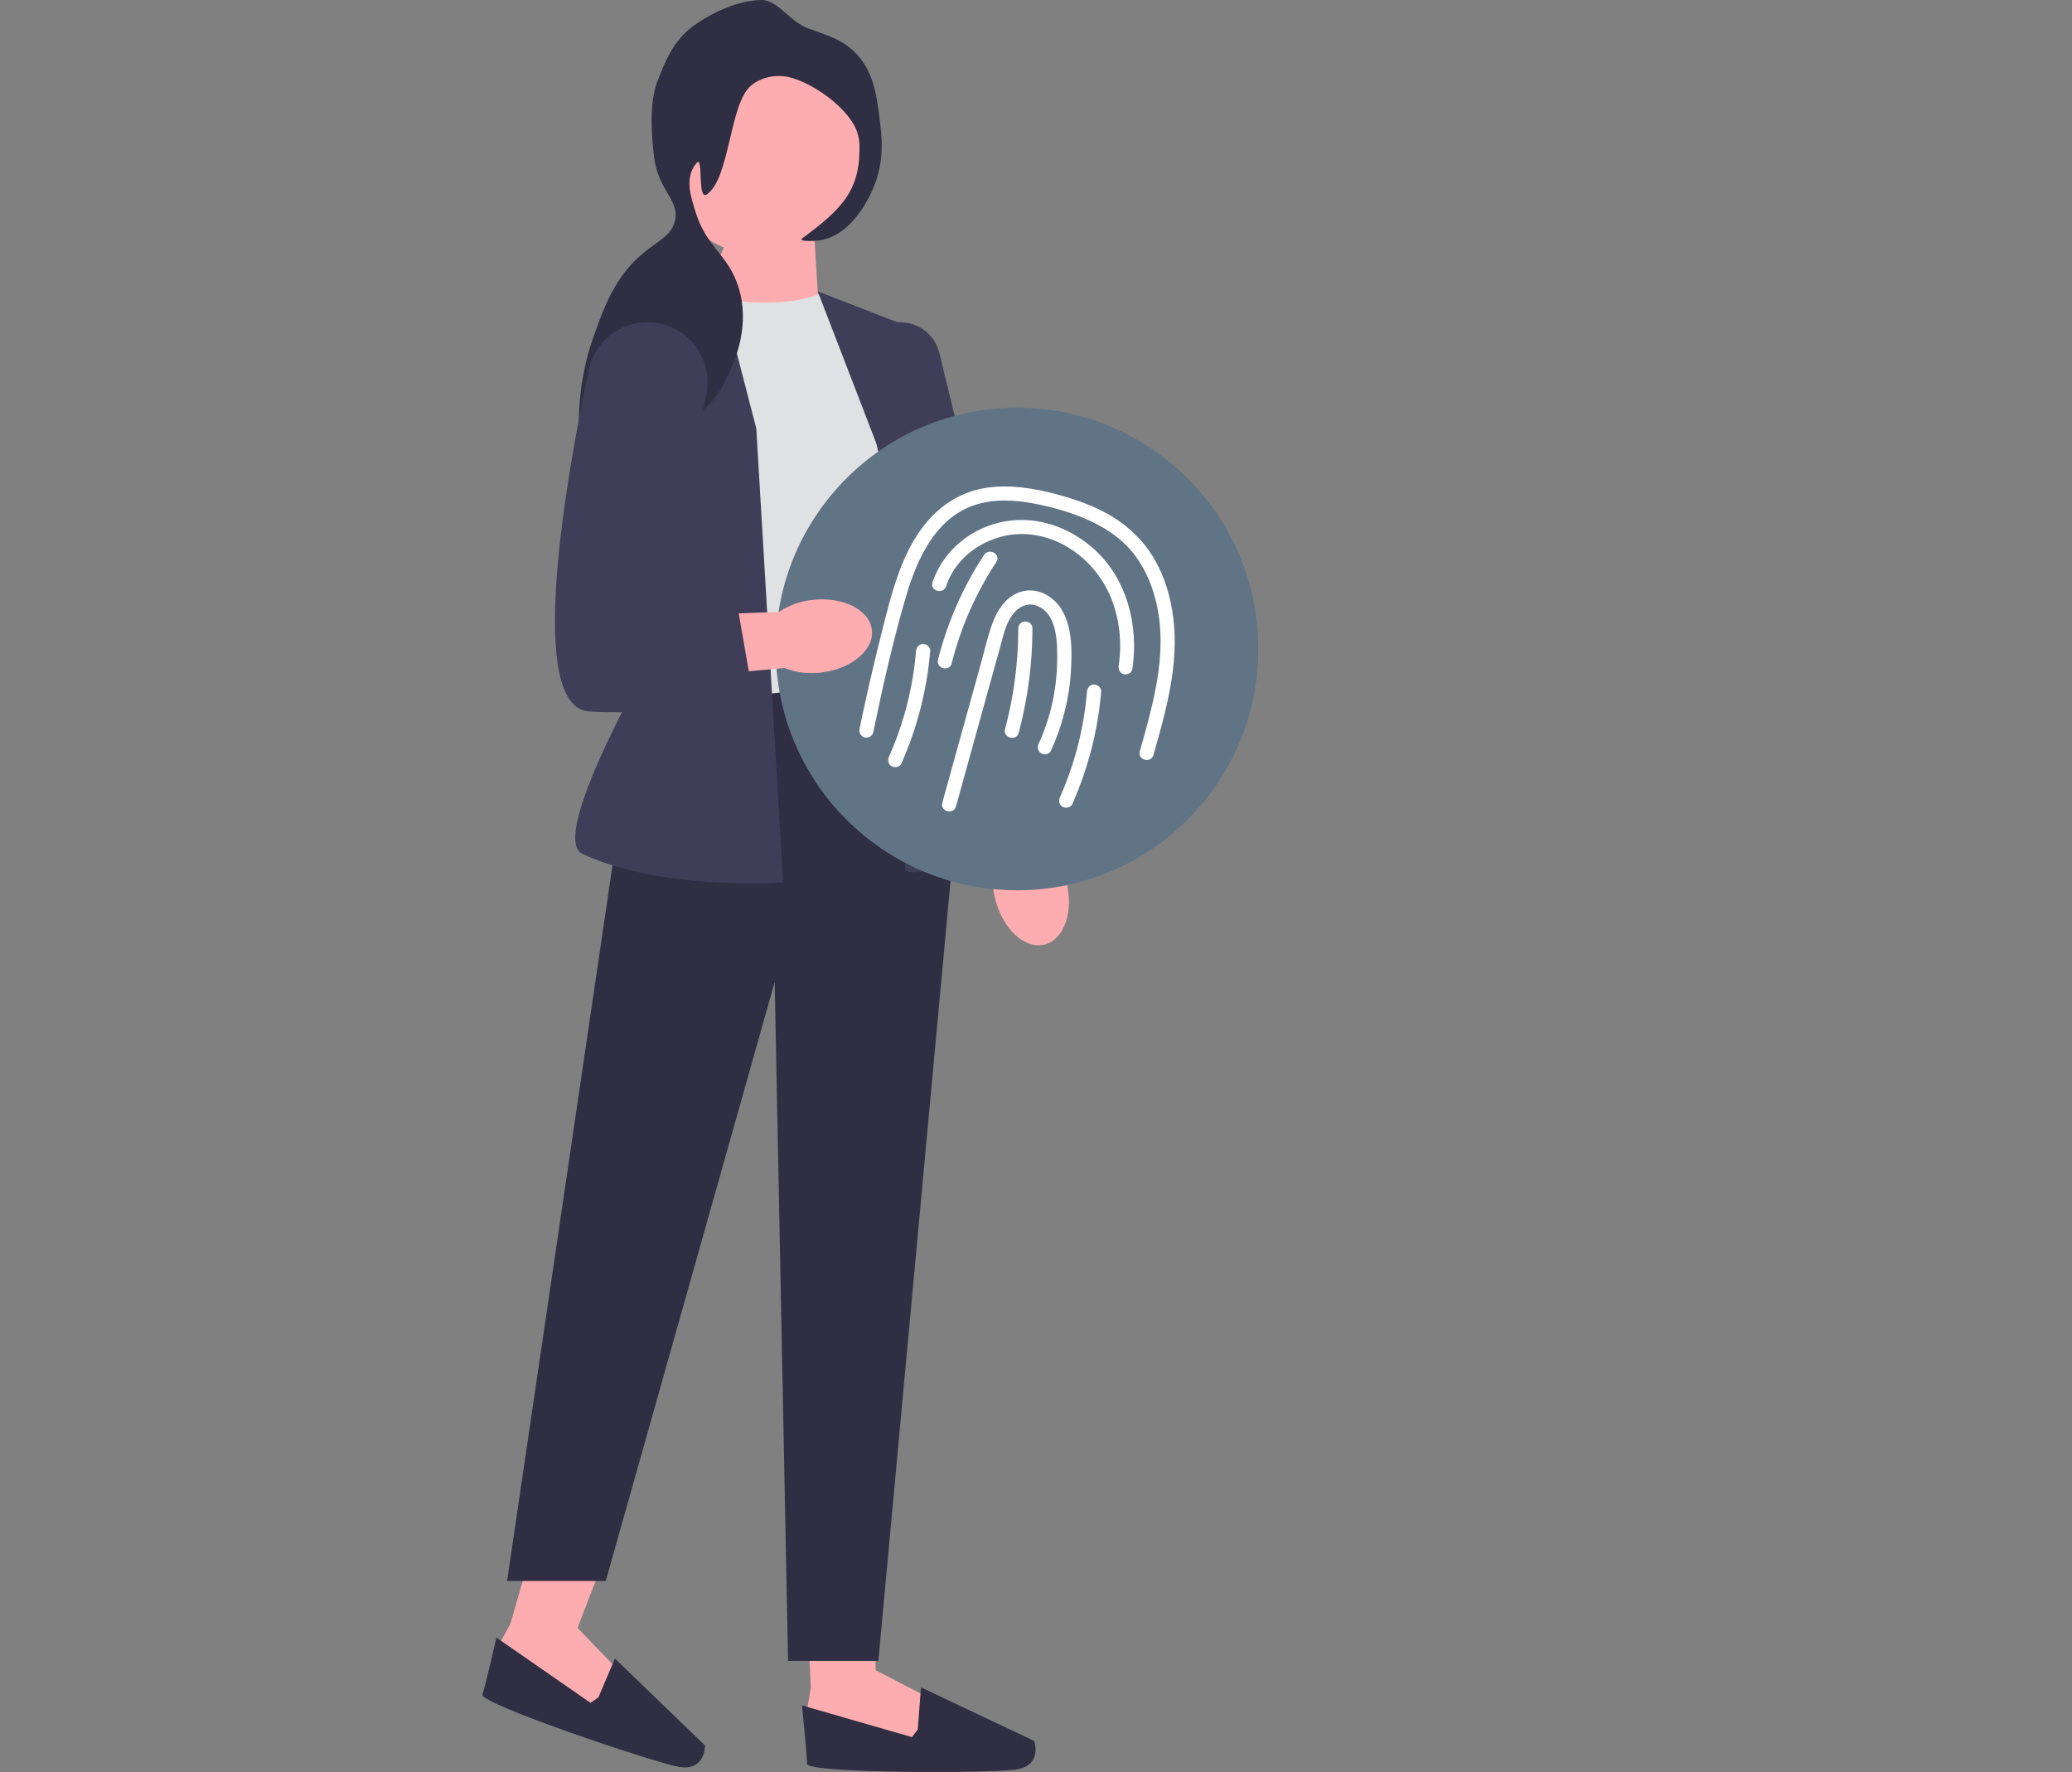 <svg width="732" height="626" viewBox="0 0 732 626" fill="none" xmlns="http://www.w3.org/2000/svg">
<rect x="0" y="0" width="732" height="626" fill="#808080" stroke="none"/>
<g clip-path="url(#clip0_0_32)">
<path d="M376.763 311.697C379.384 322.197 375.878 332.05 368.935 333.704C361.991 335.357 354.24 328.186 351.62 317.681C350.514 313.499 350.464 309.116 351.475 304.897L340.956 260.267L362.821 255.807L370.869 300.278C373.755 303.57 375.776 307.485 376.763 311.697Z" fill="#FDADB0"/>
<path d="M285.095 566.897L286.442 596.149L285.093 604.244L289.814 613.687L326.913 617.734L328.937 600.196L309.376 590.078L308.807 573.55L285.095 566.897Z" fill="#FDADB0"/>
<path d="M324.215 610.989L322.192 613.687L283.34 602.491C283.34 602.491 285.093 619.758 285.093 623.13C285.093 626.503 349.173 626.503 358.815 625.154C368.458 623.805 365.361 615.036 365.361 615.036L325.374 596.107L324.215 610.989Z" fill="#2F2E43"/>
<path d="M188.439 545.365L180.354 573.509L176.486 580.746L177.937 591.204L211.79 606.911L219.319 590.943L204.025 575.097L213.619 550.219L188.439 545.365Z" fill="#FDADB0"/>
<path d="M211.392 599.657L208.611 601.566L175.386 578.525C175.386 578.525 171.521 595.445 170.441 598.64C169.362 601.835 230.072 622.342 239.639 624.15C249.206 625.958 249.079 616.659 249.079 616.659L217.252 585.929L211.392 599.657Z" fill="#2F2E43"/>
<path d="M287.71 83.967L289.127 106.973L246.169 109.152L259.471 78.842L287.71 83.967Z" fill="#FDADB0"/>
<path d="M290.223 103.531C278.708 108.667 260.291 107.262 239.42 103.531L236.158 248.128C236.158 248.128 301.446 261.254 323.894 237.035L312.079 118.89L290.223 103.531Z" fill="#E0E1E2"/>
<path d="M316.805 240.579L224.635 249.689L179.15 558.536H214.002L273.682 346.909L278.408 586.743H310.307L337.48 293.153L316.805 240.579Z" fill="#2F2E43"/>
<path d="M252.524 94.671L221.556 112.997C209.824 119.939 204.295 133.953 208.125 147.036L232.059 228.782C232.059 228.782 193.085 295.74 205.749 301.647C234.208 314.921 276.676 311.689 276.676 311.689L267.184 151.38L252.524 94.671Z" fill="#3F3D58"/>
<path d="M288.877 102.924L323.894 116.527L332.164 217.541L355.324 298.917C316.096 313.236 319.759 306.563 319.759 306.563L313.261 166.148L288.877 102.924Z" fill="#3F3D58"/>
<path d="M340.031 297.196L339.911 296.643L304.117 131.092C303.117 126.467 304.396 121.83 307.625 118.37C310.855 114.91 315.394 113.317 320.078 113.998C325.856 114.838 330.481 119.046 331.861 124.719L371.177 286.325L340.031 297.196Z" fill="#3F3D58"/>
<path d="M269.07 90.079C288.318 90.079 303.922 74.475 303.922 55.227C303.922 35.978 288.318 20.375 269.07 20.375C249.822 20.375 234.218 35.978 234.218 55.227C234.218 74.475 249.822 90.079 269.07 90.079Z" fill="#FDADB0"/>
<path d="M285.651 10.073C293.328 12.771 297.721 14.315 301.744 18.192C308.541 24.74 309.663 33.49 310.705 41.62C311.52 47.981 312.575 56.205 308.85 65.6C307.579 68.807 301.413 83.093 289.612 84.898C287.294 85.252 281.852 85.346 283.421 84.188C297.936 73.471 304.131 67.002 303.623 50.486C303.308 40.224 287.627 29.144 278.316 27.152C274.393 26.313 269.171 27.08 265.427 30.154C257.601 36.578 257.935 63.145 249.683 68.698C246.29 70.982 248.551 54.905 246.16 57.512C241.442 62.657 244.468 70.535 245.316 73.535C249.337 87.766 256.92 89.158 260.848 101.311C265.089 114.431 259.751 126.784 258.485 129.713C256.284 134.808 252.505 143.553 243.872 147.749C232.914 153.074 224.276 146.14 219.182 152.085C216.334 155.408 217.874 158.928 212.73 169.265C211.051 172.639 210.212 174.327 209.469 174.267C205.951 173.984 200.257 145.829 209.467 119.609C213.332 108.605 217.119 97.825 227.27 89.394C232.636 84.938 237.137 83.334 238.418 78.129C240.249 70.693 232.649 67.52 231.125 55.788C230.083 47.764 229.352 36.289 232.185 28.933C234.86 21.988 237.183 15.958 243.261 10.492C244.721 9.178 256.506 0.253 269.002 0.001C274.755 -0.114 278.981 7.729 285.651 10.073Z" fill="#2F2E43"/>
<path d="M359.294 314.523C406.373 314.523 444.537 276.358 444.537 229.28C444.537 182.201 406.373 144.037 359.294 144.037C312.216 144.037 274.052 182.201 274.052 229.28C274.052 276.358 312.216 314.523 359.294 314.523Z" fill="#607486"/>
<path d="M337.725 284.894C342.9 266.227 348.074 247.561 353.249 228.895C354.351 224.921 355.203 220.507 357.725 217.135C359.674 214.527 362.741 212.821 365.986 213.894C373.723 216.45 373.598 227.615 373.461 234.128C373.253 243.961 371.034 253.772 366.948 262.722C366.387 263.949 366.597 265.413 367.845 266.142C368.919 266.771 370.702 266.48 371.265 265.246C375.356 256.284 377.788 246.691 378.354 236.848C378.842 228.355 378.878 217.154 371.517 211.366C367.919 208.537 363.327 207.696 359.109 209.652C354.94 211.584 352.395 215.585 350.794 219.728C349.014 224.334 347.954 229.274 346.637 234.027L342.391 249.343C339.228 260.75 336.066 272.157 332.904 283.565C332.043 286.67 336.865 287.995 337.725 284.894Z" fill="white"/>
<path d="M359.896 258.897C363.098 246.878 364.734 234.45 364.747 222.012C364.751 218.794 359.751 218.789 359.747 222.012C359.734 234.028 358.168 245.956 355.074 257.568C354.245 260.68 359.067 262.008 359.896 258.897Z" fill="white"/>
<path d="M308.494 258.753C311.845 242.596 315.472 226.387 320.123 210.548C323.894 197.705 330.397 183.151 344.121 178.494C350.937 176.181 358.324 176.554 365.301 177.896C372.218 179.226 379.225 181.207 385.601 184.236C391.637 187.104 397.22 191.056 401.194 196.501C405.116 201.875 407.558 208.112 408.875 214.608C411.93 229.681 408.333 245.079 404.305 259.607C403.769 261.54 403.22 263.47 402.672 265.4C401.79 268.501 406.613 269.824 407.493 266.73C411.946 251.067 416.57 234.705 414.496 218.266C413.599 211.157 411.605 204.173 408.051 197.916C404.409 191.505 399.155 186.264 392.856 182.454C386.503 178.612 379.352 176.167 372.191 174.331C364.584 172.382 356.669 171.181 348.835 172.271C341.447 173.298 334.792 176.801 329.561 182.089C324.202 187.507 320.578 194.276 317.903 201.351C314.954 209.154 313.028 217.35 310.999 225.428C308.855 233.966 306.855 242.54 304.999 251.145C304.548 253.236 304.107 255.329 303.672 257.423C303.398 258.744 304.058 260.125 305.418 260.499C306.657 260.839 308.218 260.081 308.494 258.753Z" fill="white"/>
<path d="M334.264 207.066C338.163 195.235 350.718 187.91 362.875 188.722C376.349 189.622 388.029 199.463 392.759 211.846C395.57 219.204 396.396 227.303 395.214 235.089C395.011 236.422 395.55 237.777 396.96 238.164C398.142 238.489 399.831 237.761 400.035 236.418C402.397 220.856 398.057 203.898 385.809 193.375C380.066 188.44 373.032 185.025 365.502 184.002C358.261 183.018 350.961 184.359 344.55 187.884C337.518 191.751 331.963 198.089 329.442 205.737C328.433 208.8 333.259 210.113 334.264 207.066Z" fill="white"/>
<path d="M323.625 229.997C322.551 242.824 319.318 255.507 314.088 267.27C313.54 268.503 313.73 269.956 314.985 270.691C316.05 271.314 317.854 271.034 318.405 269.794C324.019 257.168 327.472 243.77 328.625 229.997C328.738 228.65 327.395 227.497 326.125 227.497C324.678 227.497 323.738 228.646 323.625 229.997Z" fill="white"/>
<path d="M384.021 244.315C382.947 257.141 379.714 269.824 374.484 281.588C373.936 282.82 374.126 284.274 375.381 285.008C376.446 285.631 378.25 285.351 378.801 284.111C384.415 271.485 387.867 258.088 389.021 244.315C389.133 242.968 387.791 241.815 386.521 241.815C385.074 241.815 384.134 242.964 384.021 244.315Z" fill="white"/>
<path d="M336.205 234.364C339.42 221.615 344.747 209.533 351.974 198.55C353.748 195.854 349.42 193.346 347.657 196.026C340.213 207.339 334.695 219.904 331.384 233.035C330.597 236.156 335.417 237.487 336.205 234.364Z" fill="white"/>
<path d="M287.343 211.895C298.106 210.763 307.375 215.606 308.045 222.713C308.716 229.819 300.534 236.496 289.767 237.627C285.472 238.14 281.124 237.579 277.088 235.99L231.427 240.19L230.056 217.918L275.215 216.142C278.876 213.742 283.035 212.286 287.343 211.895Z" fill="#FDADB0"/>
<path d="M231.713 114.053C220.66 112.497 210.291 119.764 207.993 130.687C199.979 168.794 185.596 249.968 208.185 251.323C237.722 253.095 266.076 246.007 266.076 246.007L258.988 205.247L235.949 202.884L249.501 139.498C252.074 127.462 243.9 115.77 231.713 114.053Z" fill="#3F3D58"/>
</g>
<defs>
<clipPath id="clip0_0_32">
<rect width="731.67" height="625.997" fill="white"/>
</clipPath>
</defs>
</svg>
